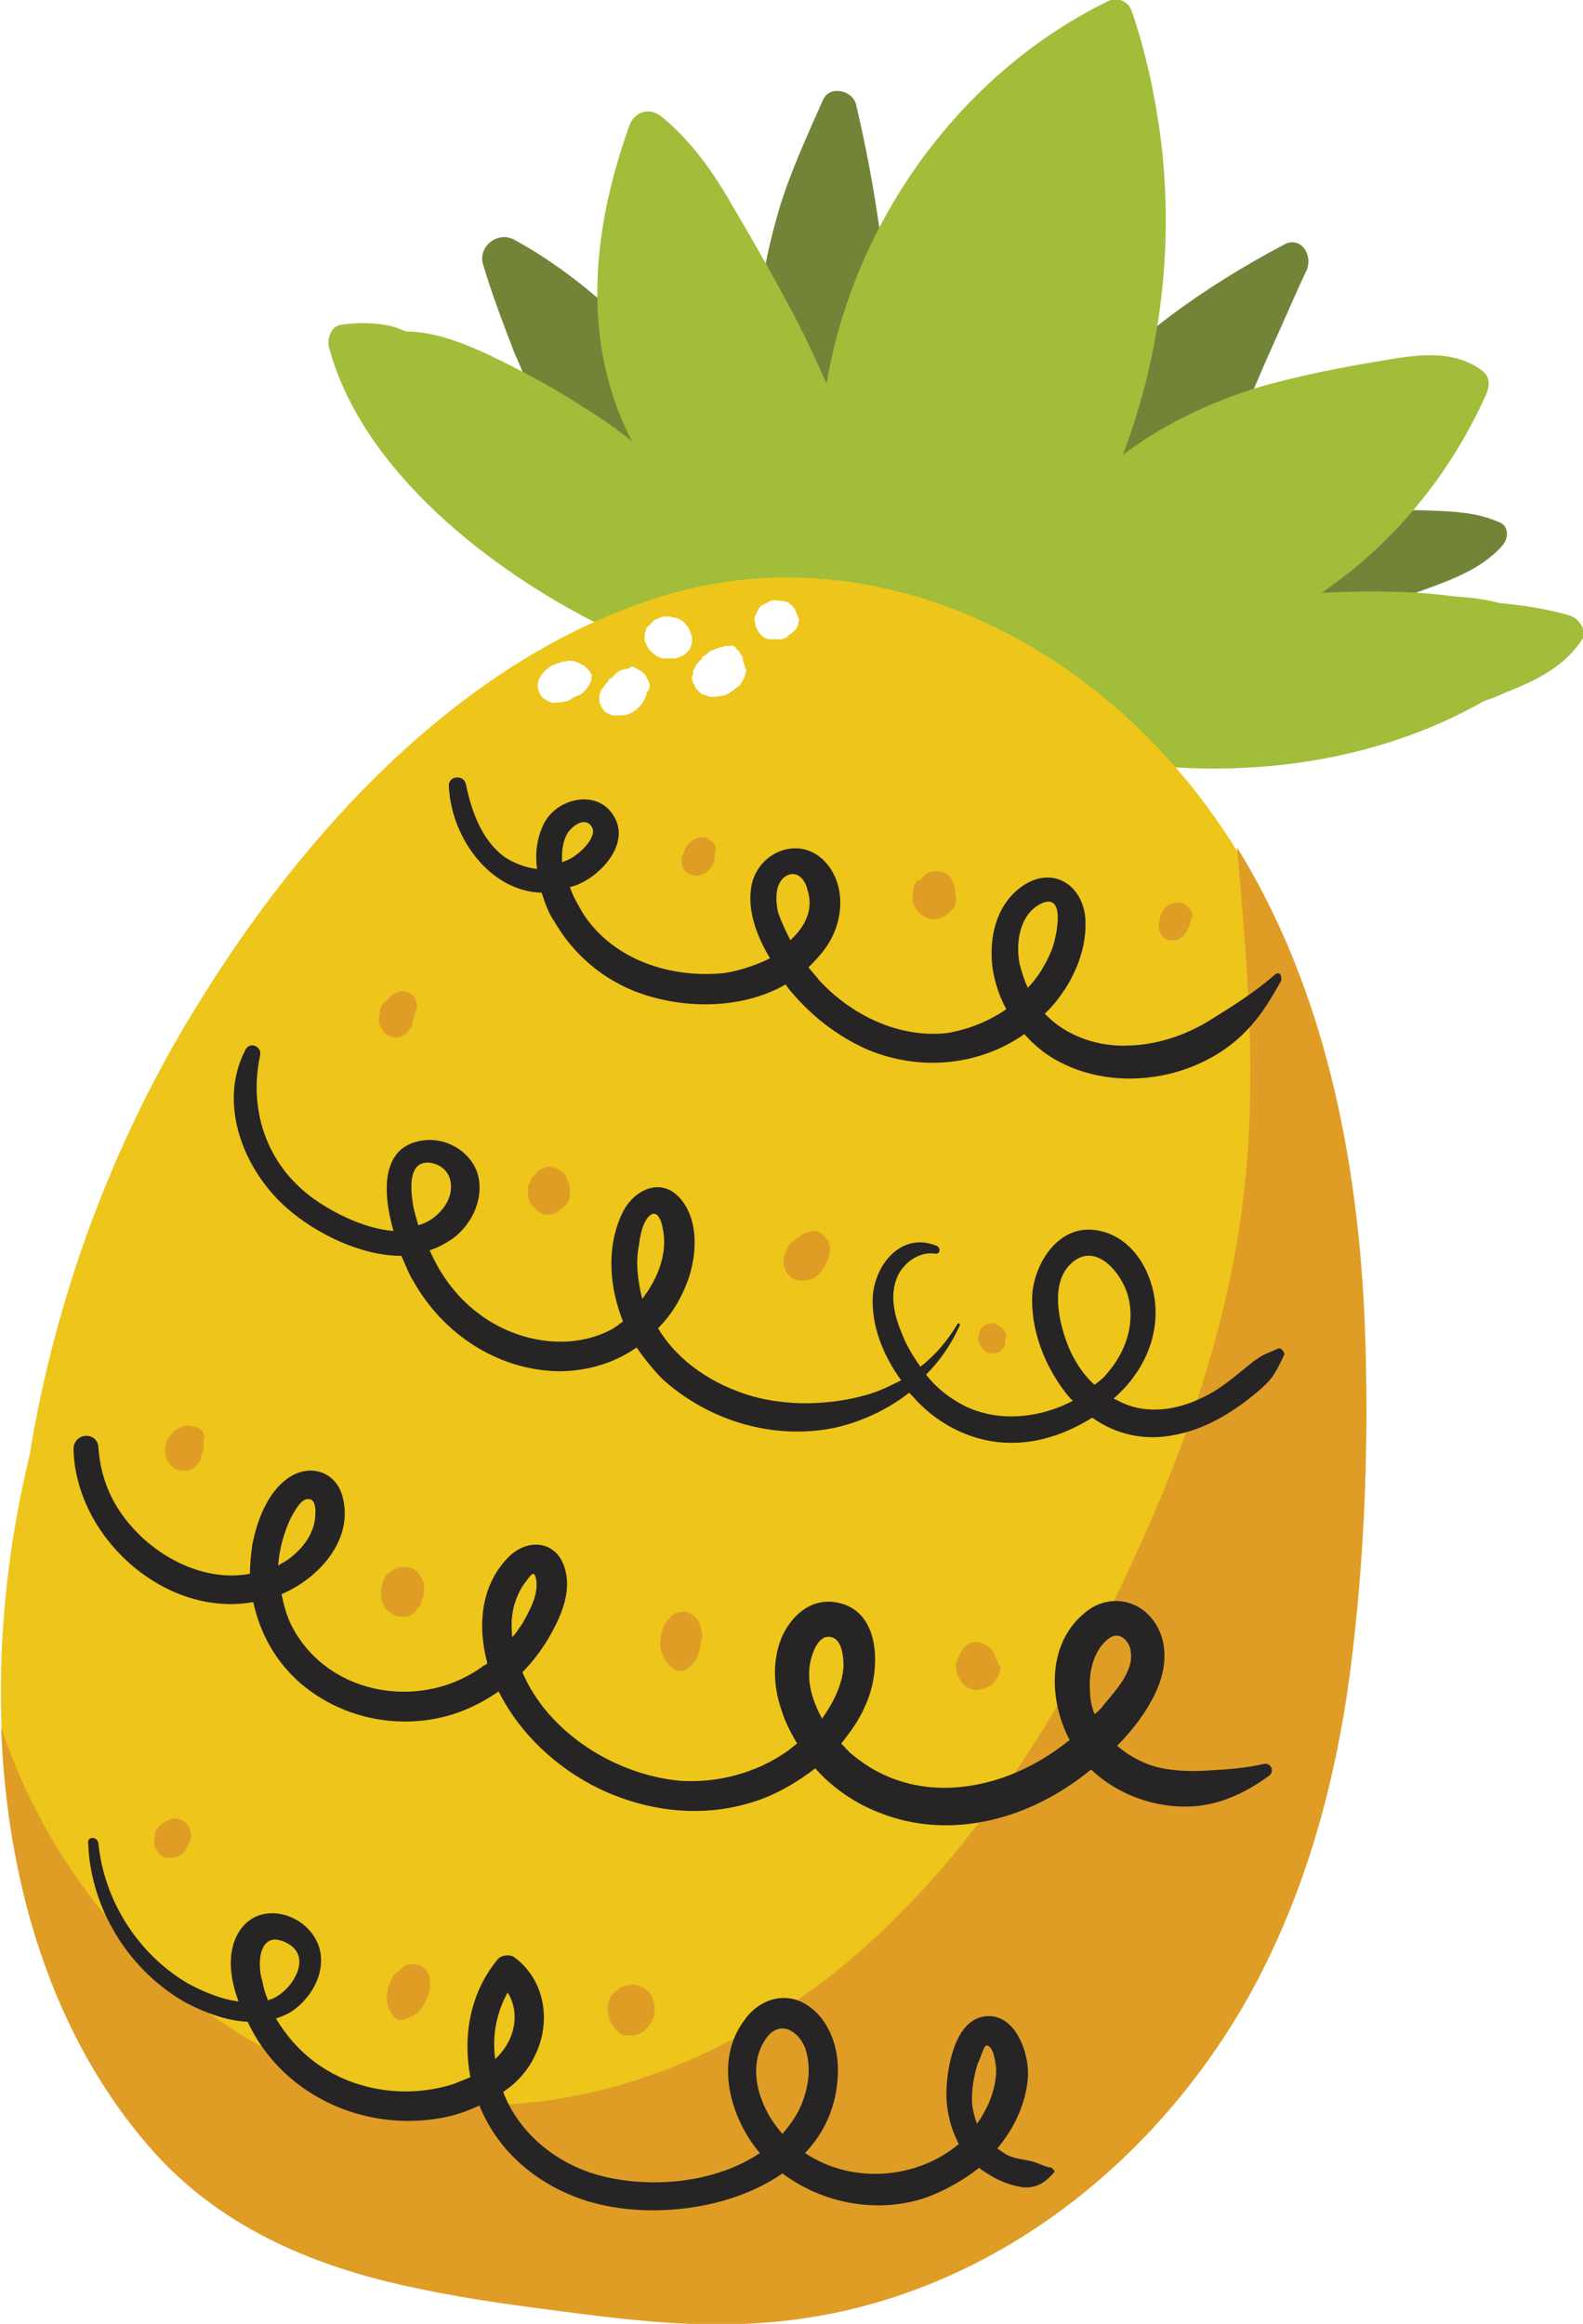 <?xml version="1.0" encoding="utf-8"?>
<!-- Generator: Adobe Illustrator 27.8.0, SVG Export Plug-In . SVG Version: 6.00 Build 0)  -->
<svg version="1.1" id="Pineapple_S" xmlns="http://www.w3.org/2000/svg" xmlns:xlink="http://www.w3.org/1999/xlink" x="0px" y="0px"
	 viewBox="0 0 140 205.4" style="enable-background:new 0 0 140 205.4;" xml:space="preserve">
<style type="text/css">
	.st0{fill:#728437;}
	.st1{fill:#A1BD3A;}
	.st2{fill:#EEC51A;}
	.st3{fill:#DF9D26;}
	.st4{fill:#262425;}
	.st5{fill:#FFFFFF;}

	#Pineapple_S:hover #Cruves-_1 {
  	fill: white;
}

	#Pineapple:hover #Cruves-_2 {
  	fill: white;
}
#Pineapple:hover #Cruves-_3 {
  	fill: white;
}

#Pineapple:hover #Cruves-_4 {
  	fill: white;
}

#Pineapple_S:hover {
	transform: rotate(20deg)
} 


</style>
    <script>
const pineapple = document.querySelector("#Pineapple_S");
function logID() {
console.log(this.id);
}

pineapple.addEventListener("click", logID);
</script>
<g id="Pineapple">
	<path id="Leafs-shadow" class="st0" d="M132.7,46.2c-2.2-1-4.5-1-6.8-1.1c-1.3,0-2.5,0-3.8-0.1c-0.7,0-1.3,0-2,0
		c-0.7,0-1,0-1.6,0.5c-0.3,0.2-0.4,0.7-0.1,0.9c0.4,0.4,0.7,0.6,1.2,0.6c0.3,0,0.7,0,1,0.1c-1.1,0.5-2.2,0.9-3.4,1.3
		c-1.3,0.4-1.4,1.8-0.9,2.7c-0.7,0.6-1.4,1.3-2.1,2c-1.1,1.1,0,3.4,1.6,2.8c3.1-1.1,6.3-2.3,9.4-3.5c2.7-1,5.6-1.9,7.6-4.1
		C133.4,47.7,133.5,46.6,132.7,46.2z M113.6,21.6c-3.6,1.9-7,4-10.2,6.4c-1.6,1.2-3.1,2.5-4.6,3.8c-1.5,1.3-3,2.7-4.1,4.4
		c-0.5,0.8,0.5,1.8,1.3,1.3c0.6-0.4,1.1-0.8,1.6-1.2c-1,1.3-2,2.7-2.9,4.1c-0.7,1.1,0.5,2.7,1.7,2.3c0.2-0.1,0.4-0.1,0.5-0.2
		c0.1,0,0.2,0,0.3,0.1c0,0,0,0,0,0c0.1,0,0.1,0,0.2,0c0.1,0,0.2,0,0.3,0c0.6-0.1,1.2-0.5,1.7-0.9c1.4-0.5,2.7-0.9,4.1-1.3
		c1.1-0.3,2.3-0.6,3.4-0.9c1.1-0.3,1.9-0.8,2.4-1.8c1.2-2.2,2.1-4.6,3.1-6.8c1.1-2.4,2.1-4.8,3.2-7.1
		C116.1,22.3,114.9,20.9,113.6,21.6z M78.2,23.3c-0.6-4.8-1.4-9.5-2.5-14.1c-0.3-1.2-2.3-1.7-2.9-0.4c-1.5,3.4-3.1,6.8-4.1,10.4
		c-0.5,1.8-0.9,3.5-1.2,5.3c-0.1,0.8-0.2,1.7-0.3,2.5c-0.1,1,0.1,1.9,0.3,2.8c0.1,0.8,1.5,0.8,1.7,0c0.1-0.7,0.3-1.5,0.4-2.2
		c0.1,1,0.2,2.1,0.3,3.1c0.1,1,0.1,2.2,0.5,3.2c0.9,2.5,3.6,1.6,5.3,0.6c1.7-1,2.9-2.5,3-4.5C78.8,27.9,78.4,25.5,78.2,23.3z
		 M58.7,32c-0.3-0.5-0.8-0.7-1.2-1.1c-0.3-0.4-0.6-0.7-0.9-1c-0.7-0.7-1.3-1.4-2-2c-2.8-2.6-5.8-4.9-9.1-6.7
		c-1.4-0.8-3.2,0.5-2.8,2.1c0.8,2.7,1.8,5.3,2.8,7.9c0.6,1.3,1.1,2.7,1.8,4c0.6,1.2,1.3,2.9,2.7,3.3c0.5,0.1,0.9,0,1.3-0.4
		c0.3,0.4,0.6,0.8,1,1.1c0.5,0.4,1,0.6,1.6,0.6c0.7,0.7,1.6,1.2,2.7,1.2c1.3,0,2.1-1.1,2.2-2.2c0.1-1,0.2-2.1,0.2-3.1
		C59,34.4,59.3,33,58.7,32z"/>
	<path id="Leafs" class="st1" d="M138.8,54.4c-2-0.6-4.1-0.9-6.2-1.1c-1.4-0.4-2.9-0.5-4.1-0.6c-3.8-0.5-7.7-0.5-11.6-0.3
		c1-0.7,1.9-1.4,2.8-2.1c5.1-4.2,9.1-9.5,11.8-15.6c0.3-0.8,0.2-1.5-0.5-2c-2.6-1.9-6-1.3-8.9-0.8c-3.6,0.6-7.2,1.3-10.7,2.3
		c-4.3,1.3-8.5,3.3-12.1,6c0.9-2.3,1.6-4.7,2.2-7.1c1.6-6.7,2-13.7,1.2-20.5c-0.5-3.9-1.3-7.8-2.6-11.6c-0.3-0.9-1.3-1.3-2.1-0.9
		C85.3,6.3,76,18.9,73.3,32.8c-0.1,0.4-0.1,0.8-0.2,1.1c-0.9-2-1.8-4-2.8-5.9c-1.7-3.2-3.5-6.4-5.4-9.6c-1.7-3-3.7-5.9-6.4-8.1
		c-1-0.8-2.3-0.5-2.8,0.7c-2.6,7.2-3.9,15.1-1.9,22.6c0.5,1.9,1.2,3.7,2.1,5.4c-1.4-1.1-2.8-2.1-4.3-3c-2.7-1.8-5.6-3.3-8.5-4.7
		c-2.2-1-4.7-2-7.2-2c-0.5-0.2-0.9-0.4-1.4-0.5c-1.4-0.3-2.9-0.3-4.3-0.1c-0.9,0.1-1.3,1.2-1.1,2c3.1,11.6,15.8,20.9,26.2,25.6
		c3.5,1.6,7.2,2.7,11.1,3.2c2.8,0.4,6.1,0.6,9-0.2c0.9,1.2,2.4,1.7,3.8,2.3c1.6,0.7,3.1,1.3,4.7,1.9c3,1.1,6.1,2,9.2,2.7
		c6.3,1.5,12.8,2.1,19.3,1.5c6.5-0.6,12.9-2.4,18.6-5.6c0.1-0.1,0.2-0.1,0.4-0.2c0.7-0.2,1.3-0.5,2-0.8c2.6-1,5.1-2.3,6.6-4.7
		C140.3,55.9,139.8,54.7,138.8,54.4z M122.2,58.5c-3.3-2.5-7.7-2.5-11.7-2.2c-4.3,0.3-8.5,1-12.7,1.5c-4.2,0.6-8.3,1.2-12.5,1.7
		c0.1-0.1,0.2-0.1,0.3-0.2c3.6-2.2,7.3-4.2,11-6.1c3.7-1.9,7.5-3.8,11.4-5.5c1.9-0.8,3.8-1.7,5.8-2.5c0.9-0.4,1.9-0.8,2.7-1.3
		c1-0.6,1.6-1.2,2.4-2c0.1-0.1,0-0.3-0.1-0.3c-1.1-0.1-2.1-0.2-3.3,0c-1,0.2-2,0.5-3,0.9c-2.1,0.7-4.2,1.5-6.2,2.3
		c-4,1.6-8,3.4-12,5.3c-3.9,1.9-7.7,4-11.3,6.2c-1.3,0.8-2.6,1.6-3.8,2.5c0.1-0.2,0.2-0.4,0.2-0.6c0.9-2,1.8-4.1,2.7-6.1
		c1.8-4.2,3.5-8.6,5-12.9c1.5-4.3,3-8.7,4-13.2c0.5-2.2,1-4.3,1.5-6.5c0.2-1.2,0.5-2.3,0.6-3.5c0.1-1,0.4-2,0-3
		c-0.1-0.3-0.4-0.4-0.6-0.2c-0.7,0.7-1,1.7-1.3,2.6c-0.4,1.1-0.7,2.3-1.1,3.4c-0.6,2.1-1.3,4.3-2,6.4c-1.4,4.2-2.8,8.5-4.3,12.7
		c-1.5,4.2-3.1,8.3-4.9,12.4c-0.9,2-1.8,4.1-2.8,6.1c-0.5,1.1-1,2.1-1.5,3.2c0,0.1-0.1,0.2-0.1,0.3c-0.1-0.1-0.1-0.2-0.2-0.3
		c-0.2-0.2-0.3-0.5-0.4-0.8c-0.3-0.5-0.6-0.9-0.8-1.5c-0.1-0.1-0.2-0.3-0.3-0.5c-0.1-0.7-0.2-1.3-0.3-1.9c-0.7-3.8-1.4-7.6-2.5-11.3
		c-1-3.7-2.3-7.4-3.6-11c-1.3-3.4-2.7-6.9-4.9-9.8c-0.2-0.2-0.4,0-0.4,0.2c0.5,3.4,1.6,6.6,2.6,9.9c1,3.3,1.9,6.7,2.6,10.1
		c0.7,3.3,1.4,6.7,1.9,10.1c0.2,1.2,0.3,2.5,0.5,3.7c-0.6-0.9-1.2-1.7-1.8-2.4c-1.8-2.3-4-4.2-6.5-5.9c-2.8-1.8-5.7-3.3-8.7-4.9
		c-1.4-0.8-2.9-1.5-4.3-2.3c-1.4-0.7-2.7-1.5-4.4-1.5c-0.2,0-0.3,0.2-0.2,0.3c0.7,1.3,1.8,2,3.1,2.8c1.3,0.9,2.7,1.8,4.1,2.6
		c2.6,1.7,5.3,3.2,7.9,5c2.3,1.5,4.3,3.4,6,5.6c0.8,1,1.5,2.1,2.1,3.2c0.7,1.3,1.2,2.6,2.2,3.6c0.7,0.7,1.7,0.4,2.2-0.3
		c1-0.1,1.6-0.5,2-1.1c0,0,0,0,0,0c0.2,0.3,0.4,0.6,0.7,0.9c0.2,0.2,0.6,0.5,1,0.6c0.1,0.1,0.1,0.2,0.2,0.2c0,0.1,0,0.1-0.1,0.2
		c-0.2,0.9,0.2,1.7,1.1,2c1.1,0.4,1.9-0.1,2.9-0.5c0.8-0.3,1.6-0.5,2.3-0.7c1.8-0.4,3.6-0.7,5.5-0.9c4.1-0.6,8.2-1.1,12.2-1.7
		c3.9-0.5,7.7-1.2,11.6-1.5c3.9-0.3,7.7,0.1,11.6,0.1C122.8,60.5,123,59.1,122.2,58.5z"/>
	<path id="Body" class="st2" d="M120.6,117.1c-0.7-18.3-5.2-37.2-18.1-50.9c-11.7-12.4-29-18.8-45.5-13C40.2,59,26.8,73.7,17.6,88.6
		c-7.6,12.2-12.7,26-15,40.1c-0.6,2.5-1.1,5-1.5,7.6c-2.8,18.2-0.2,39.6,12.5,53.8c6.2,6.9,14.6,10.3,23.5,12.1
		c4.7,1,9.5,1.6,14.2,2.2c5.4,0.7,10.8,1.2,16.2,0.8c18.6-1.3,34.6-13.4,43.3-29.5c4.7-8.7,7.3-18.2,8.6-28
		C120.7,137.7,121.1,127.3,120.6,117.1z"/>
	<path id="Pineapple-shadow" class="st3" d="M110.8,175.8c4.7-8.7,7.3-18.2,8.6-28c1.3-10.1,1.7-20.6,1.3-30.8
		c-0.6-14.7-3.6-29.7-11.3-42.1c0.9,10.2,1.8,20.4,0.6,30.6c-1.5,12.9-6.1,25.2-11.9,36.8c-5.8,11.6-13.1,22.6-23,31
		c-9.9,8.3-22.8,13.7-35.7,12.6C21.1,184.4,5.9,170,0.1,152.7c0.5,13.6,4.4,27.3,13.5,37.5c6.2,6.9,14.6,10.3,23.5,12.1
		c4.7,1,9.5,1.6,14.2,2.2c5.4,0.7,10.8,1.2,16.2,0.8C86.1,204,102,191.9,110.8,175.8z"/>
	<path id="Cruves-_1" class="st4" d="M112.8,86.1c-1.8,1.6-3.9,2.9-6,4.2c-2,1.2-4.4,2-6.7,2.1c-2.9,0.2-5.8-0.8-7.7-2.8
		c0.2-0.2,0.3-0.3,0.5-0.5c1.9-2.1,3.2-4.9,3.1-7.7c-0.1-3-2.7-4.9-5.4-3.2c-2.5,1.6-3.2,4.7-2.8,7.5c0.2,1.2,0.6,2.4,1.2,3.5
		c-1.6,1.1-3.4,1.8-5.2,2.1c-4.3,0.5-8.5-1.6-11.3-4.6c-0.3-0.4-0.7-0.8-1-1.2c0.5-0.5,1-1,1.5-1.7c1.6-2.2,1.9-5.5,0-7.6
		c-2.2-2.4-5.8-1-6.5,1.9c-0.5,2.2,0.4,4.6,1.6,6.6c-1.4,0.7-2.8,1.1-4,1.3c-4.7,0.5-9.8-1.1-12.5-5.2c-0.4-0.7-0.9-1.5-1.2-2.4
		c0.1,0,0.3-0.1,0.4-0.1c2.3-0.8,5.1-3.8,3.4-6.3c-1.5-2.3-5-1.4-6.1,0.8c-0.6,1.2-0.8,2.6-0.6,4c-1-0.1-2-0.5-2.8-1
		c-2.1-1.5-3-4.1-3.5-6.5c-0.2-0.9-1.6-0.7-1.5,0.2c0.2,4.6,3.7,9.3,8.2,9.4c0.3,0.9,0.6,1.8,1.1,2.5c1.6,2.8,4.1,5,7.1,6.2
		c4.1,1.6,9.4,1.7,13.4-0.6c0,0.1,0.1,0.1,0.1,0.2c1.9,2.4,4.4,4.4,7.2,5.6c4.6,1.9,9.8,1.4,13.8-1.4c0.6,0.7,1.3,1.3,2,1.8
		c5.5,3.7,13.7,2.4,18-2.5c1.1-1.2,1.9-2.6,2.7-4C113.4,86.1,113.1,85.9,112.8,86.1z M50.1,73.8c0.3-0.6,1.4-1.6,2.1-0.9
		c0.9,0.9-0.9,2.5-1.6,2.9c-0.3,0.2-0.6,0.3-0.9,0.4C49.7,75.4,49.7,74.6,50.1,73.8z M69.4,77.5c1-0.7,1.8,0.2,2,1.1
		c0.6,1.8-0.2,3.3-1.5,4.5c-0.4-0.8-0.8-1.6-1.1-2.5C68.6,79.6,68.5,78.2,69.4,77.5z M92,79.9c2.4-1.2,1.4,3.1,1,4.1
		c-0.5,1.2-1.2,2.4-2.1,3.3c-0.3-0.6-0.5-1.3-0.7-2C89.8,83.5,90.1,80.9,92,79.9z"/>
	<path id="Cruves-_2" class="st4" d="M113,119.2c-0.6,0.3-1.3,0.5-1.8,0.9c-0.5,0.3-0.9,0.7-1.3,1c-1.1,0.9-2.2,1.8-3.5,2.4
		c-2.4,1.2-5.3,1.6-7.7,0.2c-0.1,0-0.2-0.1-0.2-0.1c2.2-1.9,3.7-4.6,3.7-7.6c0-3-1.7-6.5-4.9-7.2c-3.4-0.8-5.7,2.5-6,5.5
		c-0.2,3.2,1.1,6.5,3.1,9c0.2,0.2,0.3,0.4,0.5,0.5c-3.2,1.7-7.3,2-10.4,0c-1-0.6-1.9-1.4-2.6-2.3c1.3-1.3,2.3-2.8,3-4.4
		c0-0.1-0.1-0.2-0.2-0.1c-0.9,1.5-2,2.8-3.3,3.8c-0.7-1-1.3-2-1.7-3.1c-0.6-1.4-1-3.2-0.4-4.7c0.5-1.3,1.9-2.4,3.4-2.2
		c0.5,0.1,0.5-0.6,0.1-0.7c-3-1.2-5.3,1.5-5.6,4.3c-0.2,2.7,0.9,5.4,2.5,7.6c-1,0.5-2,1-3.1,1.3c-3.2,0.9-6.9,1-10.1,0.1
		c-3.4-1-6.5-3-8.3-6c1.2-1.2,2.1-2.7,2.7-4.4c0.7-2.1,0.9-5-0.6-6.9c-1.7-2.2-4.3-1-5.3,1.2c-1.4,3-1.1,6.5,0.1,9.5
		c-0.4,0.3-0.8,0.6-1.2,0.8c-3.6,1.8-8.1,1-11.3-1.3c-2.1-1.5-3.6-3.5-4.6-5.8c0.7-0.2,1.4-0.6,2-1c1.8-1.3,2.9-3.7,2.2-5.9
		c-0.7-1.9-2.8-3.1-4.8-2.8c-3.7,0.5-3.6,4.5-2.6,8c-2.7-0.2-5.7-1.8-7.4-3.1c-3.9-3-5.4-7.7-4.4-12.4c0.2-0.8-0.9-1.3-1.3-0.5
		c-2.5,4.8-0.1,10.7,3.7,14c2.5,2.2,6.5,4.2,10.1,4.2c0.4,0.9,0.7,1.7,1.1,2.3c2.6,4.6,7.4,7.8,12.8,7.9c2.5,0,4.9-0.7,6.9-2.1
		c0.7,1,1.5,2,2.3,2.8c4.1,3.7,9.8,5.4,15.2,4.3c2.3-0.5,4.7-1.6,6.6-3.1c0.1,0.1,0.2,0.2,0.3,0.3c2,2.3,4.9,3.9,8,4.1
		c2.8,0.2,5.5-0.7,7.9-2.2c2.1,1.5,4.7,2.1,7.4,1.5c2.1-0.4,4-1.4,5.7-2.6c0.8-0.6,1.6-1.2,2.3-1.9c0.8-0.8,1.1-1.6,1.6-2.6
		C113.5,119.3,113.2,119.1,113,119.2z M36.5,106.3c-0.2-1.3-0.4-3.9,1.7-3.5c1.8,0.4,2.1,2.3,1.2,3.7c-0.6,0.9-1.4,1.5-2.4,1.8
		C36.8,107.6,36.6,107,36.5,106.3z M56.5,110.1c0.1-0.8,0.3-2,0.9-2.6c0.7-0.7,1.1,0.4,1.2,1c0.5,2.2-0.4,4.5-1.8,6.3
		C56.4,113.2,56.2,111.6,56.5,110.1z M94.4,118.8c-0.8-2.1-1.5-5.4,0.3-7.1c2.2-2.1,4.6,0.9,5.1,3c0.6,2.4-0.3,4.9-1.9,6.7
		c-0.3,0.4-0.7,0.7-1.1,1C95.7,121.4,94.9,120.1,94.4,118.8z"/>
	<path id="Cruves-_3" class="st4" d="M111.8,155.9c-1.7,0.4-3.4,0.5-5.2,0.6c-1.6,0.1-3.4,0-4.9-0.5c-1.1-0.4-2.1-1-2.9-1.7
		c1.4-1.4,2.6-3,3.4-4.7c1-2.1,1.2-4.6-0.3-6.5c-1.5-1.9-4.1-2.1-5.9-0.6c-3.4,2.7-3.3,7.7-1.4,11.3c-0.3,0.2-0.5,0.4-0.8,0.6
		c-5.4,4-12.9,5.3-18.4,0.7c-0.4-0.3-0.7-0.7-1-1c0.8-1,1.6-2.1,2.1-3.3c1.4-2.9,1.6-8.6-2.7-9.2c-2.2-0.3-3.9,1.3-4.7,3.2
		c-0.8,2-0.7,4.3,0,6.3c0.3,1,0.8,2,1.4,3c-0.3,0.2-0.6,0.5-0.9,0.7c-2.7,1.9-6.1,2.8-9.4,2.6c-5.7-0.5-11.7-4.2-14-9.6
		c1.1-1.1,2.1-2.5,2.8-3.9c0.9-1.7,1.6-3.8,0.8-5.7c-0.9-2.1-3.2-2.1-4.7-0.7c-2.6,2.5-2.9,6.2-2,9.5c-0.1,0.1-0.2,0.2-0.3,0.2
		c-5.3,4-13.6,2.8-16.9-3.3c-0.5-0.9-0.8-2-1-3c3.3-1.4,6.4-4.8,5.4-8.6c-0.6-2.3-3-3-4.9-1.6c-1.8,1.3-2.7,3.8-3.1,5.9
		c-0.1,0.8-0.2,1.7-0.2,2.5c-4.8,0.9-10-2.4-12.2-6.7c-0.7-1.4-1.1-2.9-1.2-4.5c-0.1-1.4-2.2-1.3-2.2,0.2
		c0.2,7.8,8.1,14.9,15.9,13.5c0.6,2.8,2,5.3,4.2,7.2c3.4,2.9,8.1,4,12.4,3c1.8-0.4,3.5-1.2,5.1-2.3c1.9,3.8,5.2,6.8,8.9,8.6
		c4.2,2,9,2.6,13.5,1.2c2-0.6,3.9-1.7,5.6-3c1.6,1.8,3.7,3.2,5.9,4c4.4,1.7,9.3,1.2,13.6-0.8c1.7-0.8,3.3-1.8,4.9-3.1
		c2.5,2.4,6.2,3.6,9.6,3.2c2.3-0.3,4.3-1.3,6.2-2.7C112.7,156.5,112.4,155.8,111.8,155.9z M25.7,134.2c0.3-0.5,0.9-1.8,1.6-1.7
		c0.8,0,0.6,1.6,0.5,2.1c-0.3,1.4-1.3,2.5-2.4,3.3c-0.3,0.2-0.6,0.3-0.8,0.5C24.7,136.9,25.1,135.5,25.7,134.2z M45.6,141.5
		c0.2-0.6,0.5-1.2,0.9-1.7c0.4-0.5,0.7-1.1,0.9-0.3c0.3,1.4-0.6,2.9-1.2,4c-0.3,0.4-0.5,0.8-0.9,1.2
		C45.2,143.7,45.2,142.6,45.6,141.5z M71.6,147.3c0.1-0.9,0.7-2.9,1.9-2.6c1,0.2,1.1,1.8,1.1,2.6c-0.1,1.6-0.9,3.2-1.9,4.6
		C71.9,150.4,71.4,148.9,71.6,147.3z M96.4,149.5c-0.1-1.3,0.1-2.7,0.9-3.9c0.4-0.5,1-1.2,1.7-1c0.6,0.2,1,0.9,1,1.4
		c0.3,1.7-1.4,3.5-2.4,4.7c-0.2,0.3-0.5,0.6-0.8,0.8C96.6,151,96.4,150.3,96.4,149.5z"/>
	<path id="Cruves-_4" class="st4" d="M93,191.6c-0.7-0.1-1.3-0.5-1.9-0.6c-0.8-0.2-1.6-0.2-2.3-0.7c-0.2-0.1-0.4-0.3-0.6-0.4
		c1.5-1.8,2.5-3.9,2.7-6.2c0.2-2.2-1.2-6.2-4.2-5.4c-2.4,0.7-3,4.8-3,6.8c0,1.5,0.4,3.1,1.1,4.4c-3.7,3.1-9.4,3.6-13.6,0.8
		c1.7-1.8,2.8-4.1,2.9-7c0.1-2.2-0.7-4.7-2.6-6c-2-1.4-4.4-0.6-5.7,1.3c-2.6,3.5-1.3,8.5,1.4,11.7c-4.3,2.9-10.6,3.2-15.1,1.7
		c-3.4-1.2-6.3-3.7-7.6-7.1c1.2-0.8,2.2-1.9,2.8-3.2c1.5-3,0.9-6.7-1.8-8.7c-0.4-0.3-1.2-0.2-1.5,0.2c-2.4,2.9-3.1,6.7-2.4,10.4
		c-0.5,0.2-1,0.4-1.5,0.6c-4.7,1.5-10.1,0.4-13.6-3.1c-0.8-0.8-1.5-1.7-2.1-2.7c0.4-0.1,0.8-0.3,1.2-0.5c2.3-1.4,3.8-4.6,2-7
		c-1.5-2-4.7-2.6-6.3-0.4c-1.3,1.8-1,4.3-0.2,6.4c-1.6-0.2-3.2-0.9-4.5-1.6c-4.4-2.6-7.4-7.3-7.9-12.4c-0.1-0.6-1-0.6-0.9,0
		c0.2,5.9,3.7,11.4,8.8,14.2c1.6,0.8,3.4,1.5,5.3,1.6c0.1,0.2,0.2,0.4,0.3,0.6c3.2,6.1,10.2,9.1,16.8,7.9c1.2-0.2,2.3-0.6,3.4-1.1
		c1.6,4,5,6.9,9.1,8.3c5.3,1.8,12.8,1.1,17.7-2.3c3.6,2.7,8.5,3.6,12.8,2.1c1.6-0.6,3.2-1.5,4.6-2.6c0.1,0.1,0.2,0.2,0.4,0.3
		c1,0.7,2.1,1.2,3.3,1.4c1.3,0.2,2.2-0.4,3-1.4C93.1,191.8,93.1,191.6,93,191.6z M25.3,171.7c2.5,1.2,0.5,4.3-1.3,5
		c-0.1,0-0.2,0.1-0.3,0.1c-0.2-0.5-0.4-1.1-0.5-1.7C22.7,173.6,22.9,170.5,25.3,171.7z M44.9,176.1c0.8,1.3,0.8,2.9,0.1,4.3
		c-0.3,0.6-0.7,1.1-1.2,1.6C43.5,180,43.9,177.9,44.9,176.1z M67.8,180.1c1.2-1.6,2.8-0.6,3.4,0.9c0.6,1.7,0.3,3.6-0.4,5.2
		c-0.4,0.9-1,1.7-1.6,2.4C67.2,186.4,65.9,182.7,67.8,180.1z M86.2,183.4c0.1-0.4,0.2-0.9,0.4-1.3c0.1-0.2,0.4-1.2,0.6-1.3
		c0.7-0.1,0.9,1.8,0.9,2.2c0,1-0.3,2.1-0.7,3c-0.3,0.6-0.6,1.2-1,1.7c-0.2-0.5-0.3-1-0.4-1.5C85.9,185.3,86,184.3,86.2,183.4z"/>
	<path id="White_Dots" class="st5" d="M52.3,59.6C52.3,59.6,52.3,59.6,52.3,59.6c-0.2-0.4-0.5-0.7-0.9-0.9c-0.4-0.2-0.6-0.3-1-0.3
		c-0.2,0-0.5,0.1-0.7,0.1c-0.2,0.1-0.4,0.1-0.6,0.2c-0.3,0.1-0.5,0.2-0.8,0.5c0,0-0.1,0.1-0.1,0.1c-0.1,0.1-0.2,0.2-0.2,0.2
		c-0.4,0.5-0.6,1.1-0.3,1.7c0.1,0.3,0.3,0.5,0.5,0.6c0.3,0.2,0.6,0.4,1,0.3c0.2,0,0.5,0,0.7-0.1c0.2,0,0.3,0,0.4-0.1
		c0.1,0,0.2-0.1,0.2-0.1c0,0,0.1,0,0.1-0.1c0.2-0.1,0.5-0.2,0.7-0.3c0.3-0.2,0.5-0.4,0.7-0.7c0-0.1,0.1-0.1,0.1-0.2
		c-0.1,0.1-0.1,0.2-0.2,0.3c0.2-0.2,0.3-0.4,0.4-0.7c0-0.1,0-0.3,0-0.4c0,0,0,0,0,0C52.4,59.8,52.4,59.7,52.3,59.6z M57.4,60.3
		c-0.1-0.2-0.2-0.4-0.3-0.6c0,0,0,0,0,0c0,0-0.1-0.1-0.1-0.1c0,0,0-0.1-0.1-0.1c0,0,0,0,0,0c-0.1-0.1-0.2-0.2-0.4-0.3
		c-0.1,0-0.1-0.1-0.2-0.1c-0.1-0.1-0.2-0.1-0.2-0.1c-0.1-0.1-0.4-0.1-0.5,0.1c0,0,0,0,0,0c-0.5,0-0.9,0.2-1.2,0.5
		c-0.1,0.1-0.1,0.1-0.2,0.2c-0.1,0.1-0.1,0.2-0.2,0.2l0-0.1c-0.1,0.1-0.2,0.2-0.2,0.3c-0.1,0.1-0.3,0.3-0.4,0.5
		c-0.1,0.1-0.1,0.2-0.2,0.2c-0.1,0.3-0.2,0.5-0.2,0.8c0,0.2,0,0.4,0.1,0.6c0.1,0.2,0.2,0.4,0.3,0.5c0.2,0.2,0.4,0.3,0.7,0.4
		c0.4,0.1,0.8,0,1.2,0c0.4-0.1,0.8-0.3,1.1-0.6c0.2-0.2,0.4-0.4,0.5-0.6c0-0.1,0.1-0.1,0.1-0.2c0.1-0.2,0.2-0.4,0.2-0.6
		C57.5,60.9,57.5,60.6,57.4,60.3z M61.1,56.2c0,0.1,0,0.2,0,0.2C61.1,56.1,61.1,56.1,61.1,56.2z M61.1,56
		C61.1,55.9,61.1,55.9,61.1,56C61.1,55.9,61.1,55.9,61.1,56c-0.1-0.2-0.1-0.3-0.2-0.5c-0.1-0.1-0.2-0.2-0.3-0.4
		c-0.1-0.1-0.2-0.2-0.4-0.3c-0.1-0.1-0.3-0.1-0.4-0.2c0,0,0,0,0,0c-0.2,0-0.3,0-0.5-0.1c-0.1,0-0.1,0-0.2,0c-0.1,0-0.1,0-0.2,0
		c0,0,0,0,0,0c-0.3,0-0.5,0-0.7,0.2c-0.2,0-0.3,0.1-0.4,0.2c-0.1,0-0.1,0.1-0.2,0.2c-0.1,0.1-0.1,0.1-0.2,0.2
		c-0.2,0.1-0.3,0.3-0.3,0.5c-0.1,0.2-0.1,0.4-0.1,0.6c0,0.1,0,0.3,0.1,0.4c0.1,0.3,0.2,0.5,0.4,0.7c0.1,0.1,0.1,0.1,0.2,0.2
		c0,0,0,0,0,0l0.4,0.3c0.2,0.1,0.4,0.2,0.7,0.2c0.1,0,0.2,0,0.3,0c0.1,0,0.1,0,0.2,0c0.1,0,0.1,0,0.2,0c0.1,0,0.4,0,0.5-0.1
		c0.1,0,0.2-0.1,0.2-0.1c0.2,0,0.3-0.1,0.4-0.2c0.1-0.1,0.2-0.2,0.3-0.3c0.1-0.1,0.2-0.3,0.2-0.4c0.1-0.3,0.1-0.1,0.1-0.2
		c0,0,0,0,0,0c0-0.1,0-0.5,0-0.7C61.1,56.1,61.1,56,61.1,56z M65.7,58.4C65.7,58.3,65.7,58.3,65.7,58.4c0-0.1,0-0.2,0-0.2
		c0-0.1-0.1-0.3-0.2-0.4c0,0,0,0,0,0c-0.1-0.1-0.1-0.2-0.2-0.3c-0.1-0.1-0.2-0.1-0.2-0.2c0,0,0,0,0,0c0,0,0-0.1-0.1-0.1
		c-0.1-0.1-0.3-0.2-0.5-0.1c-0.1,0-0.1,0-0.2,0c-0.1,0-0.3,0-0.4,0.1c0,0,0,0,0,0c-0.1,0-0.3,0-0.4,0.1c-0.2,0-0.4,0.2-0.5,0.2
		c0.2-0.1,0.3-0.1,0.5-0.2c-0.2,0.1-0.4,0.1-0.6,0.2c-0.2,0.1-0.3,0.2-0.5,0.4c-0.1,0-0.1,0.1-0.2,0.1c-0.1,0-0.1,0.1-0.1,0.1
		c0,0,0,0,0,0.1c-0.1,0.1-0.2,0.2-0.3,0.3c-0.1,0.1-0.2,0.2-0.3,0.4l-0.2,0.4c0,0.2,0,0.3-0.1,0.5c0,0.2,0,0.5,0.2,0.7
		c0,0.1,0.1,0.3,0.2,0.4c0.1,0.1,0.2,0.2,0.3,0.3c0.1,0.1,0.2,0.2,0.4,0.2c0.2,0.1,0.4,0.2,0.7,0.2c0.3,0,0.6-0.1,0.9-0.1
		c0.5-0.1,0.8-0.4,1.2-0.7c0.1,0,0.1-0.1,0.2-0.1c0.3-0.3,0.4-0.6,0.6-1c0-0.1,0-0.2,0.1-0.3c0-0.2,0-0.2,0-0.3
		C65.9,59.3,65.8,58.5,65.7,58.4z M70.4,54.1c0-0.1-0.1-0.3-0.2-0.4c-0.1-0.1-0.2-0.2-0.3-0.3c-0.1-0.1-0.2-0.2-0.4-0.2
		c-0.2-0.1-0.4-0.1-0.6-0.1c0,0-0.1,0-0.1,0c0.1,0,0.1,0,0.2,0c-0.3,0-0.5-0.1-0.8,0c-0.1,0-0.1,0-0.2,0.1c-0.2,0.1-0.4,0.2-0.6,0.3
		c-0.2,0.1-0.3,0.3-0.4,0.5c-0.1,0.1-0.1,0.3-0.2,0.4c-0.1,0.2-0.1,0.4,0,0.7c0,0.2,0,0.3,0.1,0.4c0.1,0.2,0.2,0.4,0.3,0.5
		c0.1,0.1,0.2,0.2,0.3,0.3c0.3,0.2,0.5,0.2,0.9,0.2c0,0,0.1,0,0.1,0c0,0,0,0,0.1,0c0.1,0,0.2,0,0.3,0c0.1,0,0.2,0,0.3,0
		c0.1-0.1,0.3-0.1,0.4-0.2c0,0,0,0,0,0c0.1-0.1,0.2-0.2,0.4-0.3c0,0,0.1-0.1,0.1-0.1c0.1-0.1,0.2-0.2,0.3-0.3
		c0.1-0.1,0.1-0.3,0.2-0.4c0-0.1,0-0.3,0.1-0.4C70.6,54.6,70.5,54.3,70.4,54.1z"/>
	<path id="Pineapple_dots" class="st3" d="M63.3,75c0-0.1,0-0.2-0.1-0.3c-0.1-0.2-0.1-0.3-0.3-0.4c0,0,0,0,0,0c0,0,0,0-0.1,0
		c-0.1-0.1-0.1-0.1-0.2-0.2c-0.2-0.1-0.5-0.1-0.7-0.1c0,0,0.1,0,0.1,0c-0.1,0-0.3,0-0.4,0.1c-0.2,0.1-0.4,0.2-0.6,0.4
		c0,0-0.1,0.1-0.1,0.1c-0.3,0.3-0.4,0.6-0.5,1c0,0,0-0.1,0-0.1c-0.1,0.1-0.1,0.2-0.1,0.3c0,0.2,0,0.4,0,0.6c0,0.1,0.1,0.2,0.1,0.3
		c0,0,0,0,0,0c0.1,0.3,0.4,0.5,0.7,0.6c0.1,0,0.3,0.1,0.5,0.1c0.4,0,0.8-0.2,1.1-0.5c0,0,0.1-0.1,0.1-0.1c0.1-0.1,0.2-0.2,0.2-0.3
		c0.1-0.2,0.2-0.4,0.2-0.6c0-0.1,0-0.3,0-0.4C63.3,75.1,63.3,75.1,63.3,75z M36.8,88.5c-0.1-0.4-0.4-0.7-0.8-0.8
		c-0.1,0-0.3-0.1-0.4-0.1c-0.2,0-0.4,0.1-0.7,0.2c-0.1,0.1-0.2,0.1-0.3,0.2c0,0-0.1,0.1-0.1,0.1c-0.2,0.2-0.4,0.4-0.6,0.6
		c-0.2,0.2-0.3,0.5-0.3,0.8c0,0.2-0.1,0.4-0.1,0.6c0,0.3,0.1,0.6,0.3,0.9c0.1,0.2,0.3,0.4,0.5,0.5c0.2,0.1,0.4,0.2,0.7,0.2
		c0.3,0,0.5-0.1,0.7-0.2c0.2-0.1,0.4-0.3,0.5-0.5c0,0,0-0.1,0.1-0.1c0.1-0.1,0.1-0.3,0.2-0.4c0-0.1,0-0.2,0-0.3c0-0.1,0-0.2,0.1-0.2
		c0-0.1,0.1-0.2,0.1-0.3c0-0.1,0-0.3,0.1-0.4C36.9,89.1,36.9,88.8,36.8,88.5z M50.3,104.6c0-0.1,0-0.1-0.1-0.2
		c-0.1-0.2-0.1-0.4-0.2-0.5c-0.1-0.2-0.2-0.3-0.4-0.4c-0.1-0.1-0.3-0.2-0.5-0.3c-0.1,0-0.3,0-0.4-0.1c-0.3,0-0.5,0.1-0.8,0.2
		c-0.1,0-0.1,0.1-0.2,0.1c0,0,0,0,0,0c-0.1,0.1-0.1,0.1-0.2,0.2c-0.1,0.1-0.2,0.2-0.3,0.3c-0.2,0.2-0.3,0.4-0.3,0.6
		c0,0,0,0.1-0.1,0.1c-0.1,0.1-0.1,0.3-0.1,0.5c0,0.1,0,0.2,0,0.3c0,0.1,0,0.1,0,0.2c0,0.2,0,0.3,0.1,0.5c0.1,0.1,0.1,0.3,0.2,0.4
		c0.1,0.1,0.2,0.2,0.3,0.3c0.1,0.1,0.2,0.2,0.3,0.3c0.1,0.1,0.3,0.1,0.4,0.2c0.3,0.1,0.6,0.1,0.9,0c0.1-0.1,0.3-0.1,0.4-0.2
		c0.3-0.2,0.7-0.5,0.9-0.8c0.1-0.2,0.2-0.4,0.2-0.6c0,0,0-0.1,0-0.1c0-0.1,0-0.2,0-0.3C50.4,105.1,50.4,104.9,50.3,104.6z
		 M73.4,110.3c0-0.1,0-0.2-0.1-0.3c0,0,0-0.1,0-0.1c0-0.2-0.1-0.3-0.3-0.5c-0.1-0.2-0.2-0.3-0.4-0.4c-0.3-0.2-0.7-0.3-1.1-0.1
		c-0.1,0-0.2,0-0.3,0.1c-0.2,0-0.3,0.1-0.4,0.2c-0.1,0.1-0.2,0.2-0.4,0.3c0,0,0,0-0.1,0.1c-0.1,0-0.1,0.1-0.2,0.1
		c0,0-0.1,0.1-0.1,0.1c-0.3,0.3-0.4,0.6-0.5,0.9c0,0.1-0.1,0.1-0.1,0.2c-0.1,0.2-0.1,0.4-0.1,0.6c0,0.6,0.3,1.2,0.8,1.5
		c0.3,0.2,0.6,0.2,0.9,0.2c0.3,0,0.6-0.1,0.9-0.2c0.2-0.1,0.5-0.3,0.6-0.5c0,0,0,0,0.1-0.1c0.1-0.1,0.2-0.3,0.3-0.4
		c0.1-0.1,0.1-0.3,0.2-0.4c0-0.1,0-0.1,0.1-0.2c0-0.1,0-0.1,0.1-0.2c0,0,0-0.1,0-0.1c0,0,0,0,0,0C73.4,110.7,73.4,110.5,73.4,110.3z
		 M84.5,79.4c0-0.1,0-0.2,0-0.3c0-0.2,0-0.4-0.1-0.6c0,0,0-0.1,0-0.1c0,0,0-0.1,0-0.1c0,0,0,0,0-0.1c-0.1-0.2-0.2-0.4-0.3-0.6
		c-0.1-0.1-0.2-0.2-0.3-0.3c0-0.1-0.1-0.1-0.2-0.1c0,0,0,0,0,0c-0.2-0.1-0.5-0.2-0.7-0.2c0,0,0,0-0.1,0c-0.2,0-0.4,0-0.6,0.1
		c-0.2,0.1-0.4,0.2-0.5,0.3c-0.1,0.1-0.2,0.3-0.3,0.4C81.1,77.8,81,77.9,81,78c-0.1,0.2-0.2,0.3-0.2,0.5c0,0.2-0.1,0.4-0.1,0.6
		c0,0.1,0,0.1,0,0.2c0,0.2,0,0.4,0.1,0.6c0.1,0.3,0.3,0.6,0.5,0.8c0,0,0,0,0,0c0.2,0.2,0.4,0.3,0.6,0.4c0.1,0,0.1,0.1,0.2,0.1
		c0,0,0,0,0.1,0c0,0,0,0,0,0c0,0,0,0,0,0c0.2,0.1,0.4,0.1,0.6,0c0.1,0,0.3,0,0.4-0.1c0.1,0,0.2-0.1,0.3-0.1c0.1-0.1,0.2-0.1,0.3-0.2
		c0,0,0,0,0.1-0.1c0.1-0.1,0.1-0.1,0.2-0.2c0.1-0.1,0.1-0.1,0.2-0.2c0.1-0.1,0.2-0.3,0.2-0.5c0.1-0.2,0.1-0.4,0-0.6
		C84.4,79.3,84.4,79.3,84.5,79.4z M105.4,80.7c-0.1-0.4-0.5-0.8-0.9-0.9c-0.5-0.1-0.9,0-1.3,0.3c-0.2,0.1-0.3,0.4-0.4,0.5
		c0.1-0.1,0.1-0.2,0.2-0.3c-0.2,0.2-0.3,0.4-0.4,0.7c0,0.1,0,0.3-0.1,0.5c0,0,0,0.1,0,0.1c0,0,0,0.1,0,0.1c0,0,0,0,0,0c0,0,0,0,0,0
		c0,0.1,0,0.3,0,0.4c0,0,0,0.1,0,0.1c0.1,0.1,0.1,0.3,0.2,0.4c0.2,0.4,0.7,0.6,1.2,0.5c0.2,0,0.4-0.1,0.5-0.2
		c0.3-0.2,0.5-0.4,0.6-0.7c0.2-0.3,0.3-0.6,0.3-1C105.5,81.2,105.5,80.9,105.4,80.7z M88.9,117.8c-0.1-0.2-0.1-0.3-0.3-0.4
		c0,0-0.1-0.1-0.1-0.1c-0.3-0.3-0.7-0.4-1.1-0.3c-0.4,0.1-0.7,0.4-0.8,0.8c0,0,0,0.1,0,0.1c0,0.1-0.1,0.2-0.1,0.4
		c0,0.2,0.1,0.4,0.2,0.6c0.1,0.1,0.1,0.2,0.2,0.3c0,0,0.1,0.1,0.1,0.1c0.1,0.1,0.3,0.3,0.5,0.3c0.1,0,0.2,0,0.3,0c0.1,0,0.2,0,0.3,0
		c0.4-0.1,0.7-0.4,0.8-0.8c0,0,0-0.1,0-0.1c0-0.1,0-0.2,0-0.4C89,118.1,89,117.9,88.9,117.8z M18,127.4C18,127.4,18,127.4,18,127.4
		c0.1-0.2,0.1-0.5,0-0.7c-0.1-0.3-0.4-0.5-0.7-0.6c-0.2,0-0.4-0.1-0.6-0.1c-0.2,0-0.3,0-0.5,0.1c-0.3,0.1-0.6,0.2-0.8,0.4
		c-0.2,0.2-0.4,0.4-0.5,0.6c0,0,0,0,0,0c-0.1,0.1-0.1,0.3-0.2,0.4c0,0.1-0.1,0.3-0.1,0.5c0,0,0,0.1,0,0.1c0,0.2,0,0.4,0.1,0.7
		c0.1,0.3,0.2,0.5,0.4,0.7c0,0,0.1,0.1,0.1,0.1c0,0,0,0,0,0c0.6,0.6,1.7,0.5,2.2-0.1c0,0,0,0,0,0c0.2-0.2,0.3-0.4,0.4-0.7
		c0-0.3,0.2-0.5,0.2-0.8c0-0.1,0-0.2,0-0.3c0,0,0-0.1,0-0.1c0,0,0-0.1,0-0.1l0,0C18,127.6,18,127.5,18,127.4
		C18,127.4,18,127.4,18,127.4C18,127.4,18,127.4,18,127.4z M37.5,140.7c0-0.1,0-0.2,0-0.3c0,0,0-0.1,0-0.1c0-0.3,0-0.4-0.1-0.6
		c0,0,0,0.1,0,0.1c-0.1-0.2-0.1-0.4-0.3-0.6c-0.2-0.3-0.4-0.5-0.7-0.6c-0.3-0.1-0.6-0.1-1-0.1c-0.1,0-0.3,0.1-0.4,0.2
		c0,0-0.1,0-0.1,0c-0.2,0.1-0.3,0.2-0.5,0.3c-0.3,0.2-0.6,0.8-0.6,1.1c-0.1,0.3-0.1,0.6-0.1,0.9c0,0.4,0.1,0.7,0.3,1
		c0.1,0.1,0.2,0.3,0.3,0.4c0.1,0,0.1,0.1,0.2,0.1c0.1,0.1,0.2,0.2,0.3,0.2c0.3,0.2,0.6,0.2,1,0.2c0.3,0,0.6-0.2,0.9-0.4
		c0.1-0.1,0.1-0.1,0.1-0.2c0,0,0.1-0.1,0.1-0.1c0.1-0.1,0.1-0.1,0.2-0.2c0.1-0.1,0.1-0.3,0.2-0.5c0-0.1,0-0.1,0-0.2
		C37.4,141.3,37.5,141,37.5,140.7z M62.1,144.6c0-0.3-0.1-0.7-0.2-1c-0.1-0.5-0.6-0.9-1.1-1.1c-0.5-0.1-1.2,0-1.5,0.4
		c-0.1,0.2-0.3,0.3-0.4,0.5c-0.1,0.2-0.2,0.4-0.3,0.6c-0.1,0.4-0.2,0.7-0.2,1.1c0,0.1,0,0.2,0,0.3c0,0.4,0.1,0.7,0.3,1.1
		c0.2,0.3,0.4,0.7,0.8,0.9c0.2,0.2,0.4,0.3,0.7,0.3c0.3,0,0.5-0.1,0.7-0.3c0.3-0.2,0.5-0.5,0.7-0.8c0.2-0.3,0.2-0.6,0.3-0.9
		c0-0.2,0.1-0.5,0.1-0.7C62.1,144.8,62.1,144.7,62.1,144.6z M88.2,146.8c-0.1-0.2-0.2-0.5-0.3-0.7c-0.1-0.2-0.2-0.3-0.3-0.4
		c-0.2-0.2-0.5-0.3-0.8-0.5c-0.5-0.2-1.2,0-1.5,0.4c-0.2,0.2-0.4,0.5-0.5,0.8c-0.1,0.1-0.1,0.3-0.2,0.4c0,0,0,0,0,0.1
		c-0.1,0.2-0.1,0.4,0,0.6c0,0,0,0,0,0c0,0.2,0,0.4,0.1,0.6c0,0,0,0.1,0.1,0.1c0,0.1,0.1,0.2,0.1,0.3c0,0,0,0,0,0c0,0,0,0,0,0
		c0,0.1,0,0.1,0.1,0.1c0.2,0.3,0.5,0.6,0.9,0.7c0.3,0.1,0.6,0.1,0.9,0c0,0,0.1,0,0.1,0c0.3-0.1,0.4-0.2,0.7-0.3
		c0.2-0.2,0.4-0.3,0.5-0.6c0,0,0.1-0.1,0.1-0.1c0.2-0.4,0.3-0.6,0.3-1C88.3,147.2,88.3,147,88.2,146.8z M16.9,162.2
		c0-0.1,0-0.3-0.1-0.4c0,0,0-0.1,0-0.1c-0.1-0.2-0.2-0.4-0.4-0.6c-0.2-0.2-0.4-0.3-0.6-0.3c-0.2-0.1-0.5-0.1-0.7,0
		c-0.3,0.1-0.5,0.2-0.7,0.4c-0.1,0-0.1,0.1-0.2,0.1c-0.1,0.1-0.1,0.1-0.2,0.2c-0.1,0.2-0.2,0.3-0.3,0.5c0,0,0,0.1,0,0.1
		c0,0.1,0,0.2,0,0.2c-0.1,0.3-0.1,0.6,0,0.9c0.1,0.4,0.4,0.7,0.7,0.9c0.1,0.1,0.2,0.1,0.3,0.1c0.1,0,0.3,0,0.4,0c0.1,0,0.1,0,0.2,0
		c0.2,0,0.4-0.1,0.6-0.2c0.3-0.2,0.5-0.4,0.6-0.7c0-0.1,0.1-0.1,0.1-0.2c0.1-0.1,0.2-0.3,0.2-0.5C16.9,162.6,16.9,162.4,16.9,162.2z
		 M38,175c0-0.3-0.1-0.5-0.2-0.7c-0.2-0.3-0.4-0.5-0.7-0.6c-0.3-0.1-0.5-0.1-0.8-0.1c-0.3,0-0.6,0.2-0.8,0.4
		c-0.2,0.2-0.4,0.3-0.6,0.5c-0.2,0.2-0.3,0.5-0.4,0.7c-0.1,0.2-0.2,0.4-0.2,0.6c0,0.2-0.1,0.5-0.1,0.7c0,0.4,0.1,0.9,0.3,1.2
		c0-0.1-0.1-0.2-0.1-0.3c0.1,0.3,0.2,0.6,0.4,0.8c0.2,0.3,0.5,0.4,0.8,0.3c0.2,0,0.4-0.1,0.6-0.2c0.3-0.1,0.7-0.3,0.9-0.6
		c0.3-0.3,0.5-0.7,0.7-1.2c0.1-0.2,0.1-0.4,0.2-0.6C38.1,175.7,38,175.4,38,175z M57.9,177.5c0-0.2,0-0.4-0.1-0.6
		c-0.1-0.2-0.1-0.3-0.2-0.5c0-0.1-0.3-0.4-0.3-0.4c0,0,0,0,0,0c-0.1-0.1-0.3-0.2-0.4-0.3c-0.2-0.1-0.3-0.1-0.5-0.2
		c-0.3-0.1-0.5-0.1-0.8,0c-0.2,0-0.3,0-0.5,0.1c-0.1,0-0.2,0.1-0.3,0.1c0,0,0,0,0,0c0,0,0,0,0,0c-0.1,0.1-0.2,0.2-0.4,0.3
		c0,0,0,0,0,0c0.1,0,0.1-0.1,0.2-0.1c-0.1,0.1-0.2,0.1-0.3,0.2c-0.3,0.3-0.4,0.6-0.5,0.9c0,0,0,0.1,0,0.1c-0.1,0.4-0.1,0.5,0,0.9
		c0,0.2,0,0.2,0.1,0.3c0,0,0,0.1,0,0.1c0,0.2,0,0.2,0.2,0.5c0.1,0.2,0.2,0.3,0.4,0.5c0,0,0,0,0,0c0.1,0.1,0.2,0.2,0.3,0.3
		c0,0,0,0,0,0l0,0c0.1,0,0.1,0.1,0.2,0.1c0.1,0.1,0.2,0.1,0.3,0.1c0.1,0,0.3,0,0.4,0c0,0,0.1,0,0.1,0c0,0,0.1,0,0.1,0
		c0.3,0,0.2,0,0.5-0.1c0.3-0.1,0.4-0.2,0.7-0.4c0,0,0,0,0,0c0,0,0-0.1,0.1-0.1c0.2-0.3,0.5-0.6,0.6-1c0-0.1,0.1-0.5,0.1-0.6
		C57.9,177.6,57.9,177.6,57.9,177.5C57.9,177.5,57.9,177.5,57.9,177.5z M81.2,181.4C81.2,181.4,81.2,181.4,81.2,181.4
		c0-0.2-0.1-0.3-0.1-0.3c0,0,0-0.1,0-0.1c0-0.1-0.1-0.1-0.1-0.2c0-0.1-0.1-0.3-0.2-0.4c-0.1-0.1-0.2-0.2-0.3-0.3
		c-0.1-0.1-0.1-0.1-0.2-0.1c-0.2-0.1-0.5-0.2-0.8-0.2c-0.3,0-0.6,0.1-0.8,0.2c-0.1,0.1-0.2,0.2-0.3,0.3c-0.2,0.2-0.3,0.4-0.4,0.7
		c0,0,0,0.1,0,0.1c0,0,0,0,0,0c-0.1,0.1-0.2,0.3-0.2,0.4c0,0,0,0.1,0,0.1c0,0,0,0.1,0,0.1c0,0.2-0.1,0.3-0.1,0.5
		c0,0.3,0.1,0.6,0.3,0.9c0.1,0.2,0.3,0.4,0.5,0.5c0.2,0.2,0.4,0.3,0.6,0.3c0.5,0.1,0.9,0.1,1.4-0.2c0.1-0.1,0.3-0.2,0.4-0.3
		c0.2-0.2,0.4-0.5,0.5-0.8c0,0,0-0.1,0-0.1c0,0,0-0.1,0-0.1c0,0,0,0,0,0c0-0.2,0-0.3,0.1-0.5C81.3,181.8,81.2,181.6,81.2,181.4z
		 M109.4,147.5c-0.1-0.3-0.2-0.5-0.3-0.7c-0.1-0.2-0.3-0.4-0.5-0.5c-0.2-0.1-0.5-0.2-0.7-0.2c-0.4,0.1-0.7,0.3-0.9,0.7
		c-0.1,0.2-0.2,0.4-0.3,0.7c-0.1,0.3-0.2,0.5-0.2,0.9c0,0.2,0,0.3,0,0.5c0,0.3,0.1,0.5,0.2,0.8c0.1,0.3,0.3,0.5,0.5,0.8
		c0.1,0.1,0.1,0.1,0.2,0.2c0,0,0.1,0.1,0.1,0.1c0,0.1,0.1,0.1,0.1,0.2c0.1,0.2,0.3,0.2,0.4,0.1c0.2-0.2,0.4-0.3,0.6-0.4
		c0.3-0.2,0.5-0.4,0.7-0.7c0.1-0.2,0.3-0.5,0.3-0.8c0-0.3,0.1-0.6,0.1-0.9C109.6,148,109.5,147.7,109.4,147.5z M98.7,184.7
		c0-0.1,0-0.3-0.1-0.4c0-0.1,0-0.1-0.1-0.2c-0.1-0.1-0.2-0.2-0.2-0.3c-0.1-0.1-0.2-0.2-0.3-0.2c0,0-0.3-0.1-0.4-0.1
		c-0.1,0-0.3-0.1-0.4-0.1c0,0,0,0,0,0c0,0,0,0,0,0c0,0,0,0,0,0c-0.1,0-0.2,0-0.3,0c0,0,0,0,0,0c-0.1,0-0.2,0.1-0.3,0.2c0,0,0,0,0,0
		c0,0,0,0,0,0c0,0,0,0,0,0c0,0,0,0-0.1,0c0,0,0,0-0.1,0c0,0,0,0,0,0c0,0-0.1,0.1-0.1,0.1c0,0,0,0,0,0c0,0,0,0,0,0c0,0,0,0,0,0
		c-0.1,0.1-0.2,0.3-0.3,0.5c0,0.1-0.1,0.2-0.1,0.3c0,0,0,0,0,0c0,0.1,0,0.3-0.1,0.4c0,0.2,0,0.4,0.1,0.6c0,0.1,0.1,0.2,0.2,0.3
		c0.1,0.2,0.2,0.3,0.4,0.4l0.3,0.1c0.3,0.1,0.5,0.1,0.8,0c0.1,0,0.2-0.1,0.4-0.1c0,0,0,0,0,0c0,0,0.3-0.2,0.3-0.2c0,0,0,0,0,0
		c0,0,0,0,0,0c0,0,0.2-0.3,0.2-0.3c0,0,0,0,0,0c0,0,0,0,0,0c0,0,0,0,0,0l0.1-0.3c0-0.1,0-0.2,0-0.3C98.8,184.9,98.8,185,98.7,184.7z
		 M113.8,111.8c0,0,0-0.1,0-0.1c0-0.1,0-0.1,0-0.2c0-0.2-0.1-0.3-0.2-0.5c-0.1-0.1-0.2-0.3-0.4-0.3c0,0,0,0-0.1,0c0,0-0.1,0-0.1-0.1
		c-0.1-0.1-0.2-0.1-0.3-0.1c-0.1,0-0.2,0-0.3,0c-0.1,0-0.2,0-0.3,0c-0.2,0.1-0.4,0.2-0.5,0.3c-0.2,0.1-0.2,0.2-0.3,0.4
		c-0.1,0.1-0.1,0.2-0.1,0.3c0,0.1,0,0.1,0,0.2c0,0,0,0,0,0.1c0,0.1,0,0.3,0.1,0.4c0,0.1,0,0.1,0.1,0.2c0,0.1,0.1,0.2,0.2,0.3
		c0.1,0.1,0.2,0.3,0.4,0.3c0.1,0.1,0.2,0.1,0.4,0.2c0,0,0,0,0.1,0c0.1,0,0.1,0,0.2,0c0.2,0.1,0.4,0.1,0.6,0c0.2-0.1,0.4-0.2,0.5-0.3
		C113.8,112.7,113.9,112.2,113.8,111.8z"/>
</g>
<g>
</g>
<g>
</g>
<g>
</g>
<g>
</g>
<g>
</g>
<g>
</g>
</svg>
